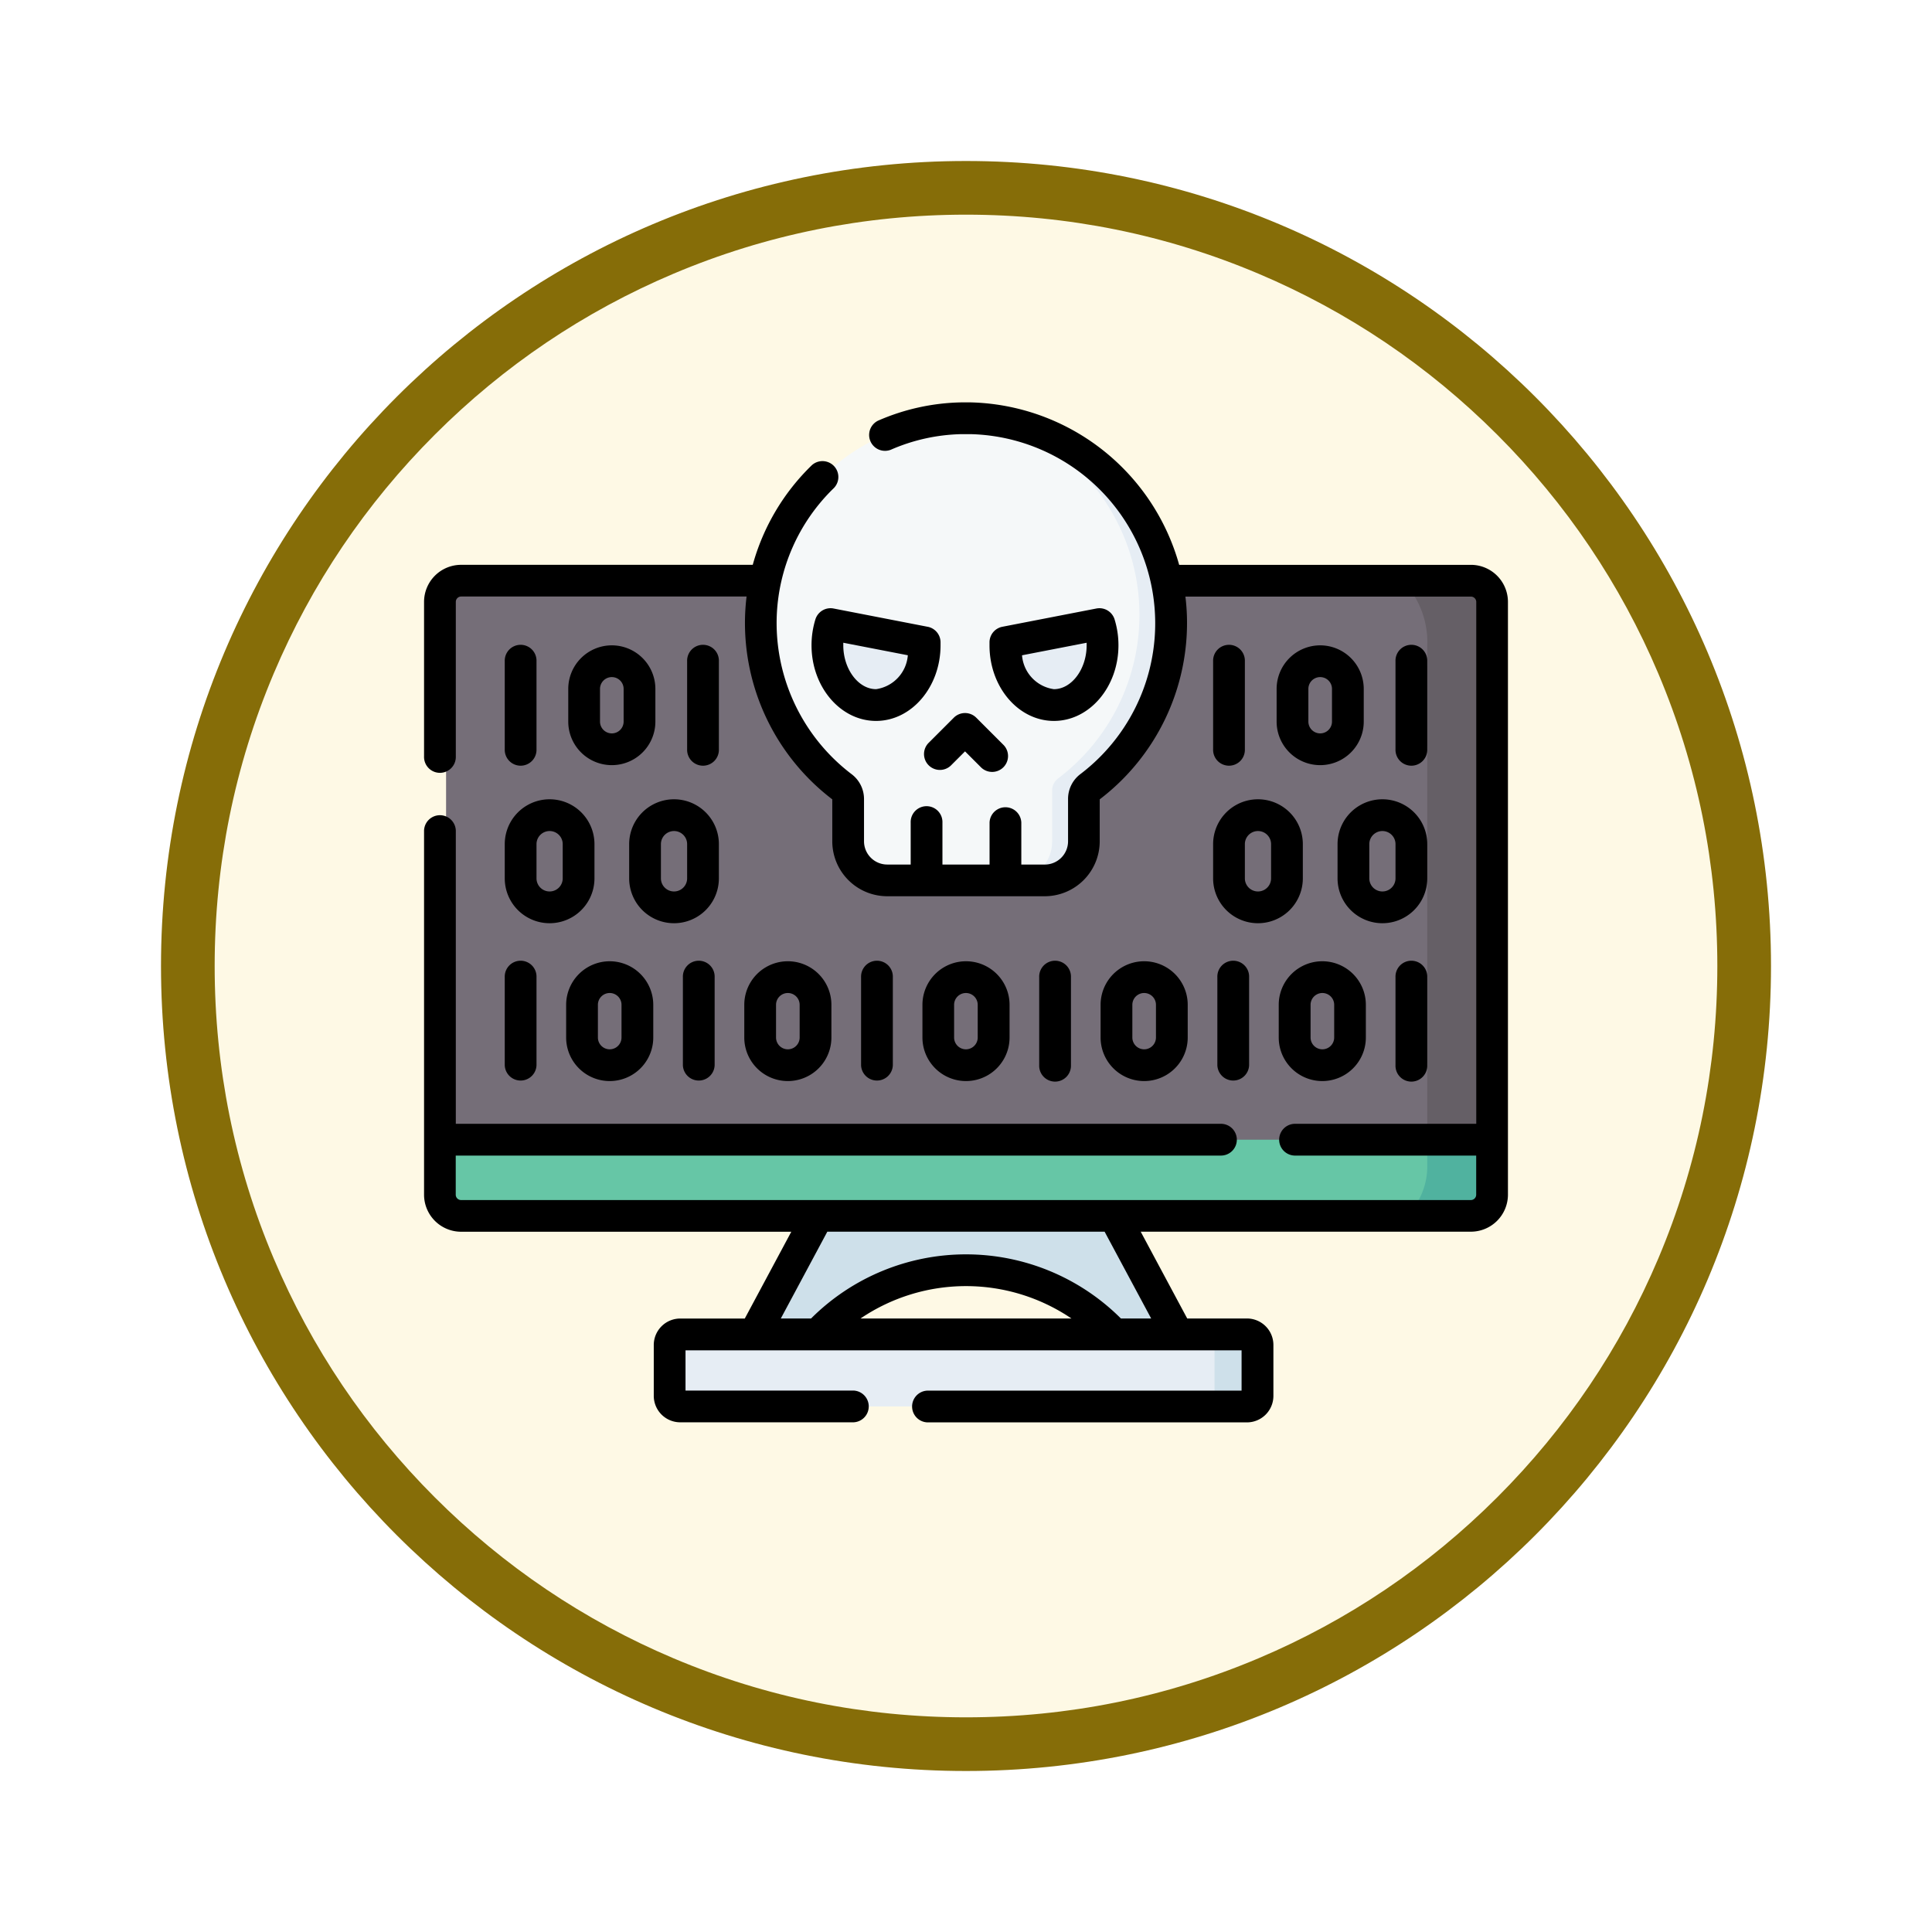 <svg xmlns="http://www.w3.org/2000/svg" xmlns:xlink="http://www.w3.org/1999/xlink" width="108" height="108" viewBox="0 0 108 108">
  <defs>
    <filter id="Trazado_904820" x="0" y="0" width="108" height="108" filterUnits="userSpaceOnUse">
      <feOffset dy="3" input="SourceAlpha"/>
      <feGaussianBlur stdDeviation="3" result="blur"/>
      <feFlood flood-opacity="0.161"/>
      <feComposite operator="in" in2="blur"/>
      <feComposite in="SourceGraphic"/>
    </filter>
  </defs>
  <g id="Grupo_1233991" data-name="Grupo 1233991" transform="translate(9 6)">
    <g id="Grupo_1232788" data-name="Grupo 1232788" transform="translate(0 0)">
      <g id="Grupo_1230656" data-name="Grupo 1230656">
        <g id="Grupo_1228731" data-name="Grupo 1228731">
          <g id="Grupo_1227366" data-name="Grupo 1227366">
            <g id="Grupo_1224979" data-name="Grupo 1224979">
              <g id="Grupo_1173585" data-name="Grupo 1173585">
                <g id="Grupo_1173428" data-name="Grupo 1173428">
                  <g id="Grupo_1171958" data-name="Grupo 1171958">
                    <g id="Grupo_1167341" data-name="Grupo 1167341">
                      <g id="Grupo_1166792" data-name="Grupo 1166792">
                        <g transform="matrix(1, 0, 0, 1, -9, -6)" filter="url(#Trazado_904820)">
                          <g id="Trazado_904820-2" data-name="Trazado 904820" transform="translate(9 6)" fill="#fef9e5">
                            <path d="M 45 88.5 C 39.127 88.5 33.43 87.35 28.068 85.082 C 22.889 82.891 18.236 79.755 14.241 75.759 C 10.245 71.764 7.109 67.112 4.918 61.932 C 2.65 56.57 1.5 50.873 1.5 45 C 1.5 39.127 2.65 33.43 4.918 28.068 C 7.109 22.889 10.245 18.236 14.241 14.241 C 18.236 10.245 22.889 7.109 28.068 4.918 C 33.43 2.65 39.127 1.5 45 1.5 C 50.873 1.5 56.57 2.65 61.932 4.918 C 67.111 7.109 71.764 10.245 75.759 14.241 C 79.755 18.236 82.891 22.889 85.082 28.068 C 87.35 33.43 88.5 39.127 88.5 45 C 88.5 50.873 87.35 56.57 85.082 61.932 C 82.891 67.112 79.755 71.764 75.759 75.759 C 71.764 79.755 67.111 82.891 61.932 85.082 C 56.57 87.35 50.873 88.5 45 88.5 Z" stroke="none"/>
                            <path d="M 45 3 C 39.329 3 33.829 4.11 28.653 6.299 C 23.652 8.415 19.16 11.443 15.302 15.302 C 11.443 19.16 8.415 23.652 6.299 28.653 C 4.11 33.829 3 39.329 3 45 C 3 50.671 4.11 56.171 6.299 61.347 C 8.415 66.348 11.443 70.84 15.302 74.699 C 19.16 78.557 23.652 81.586 28.653 83.701 C 33.829 85.89 39.329 87 45 87 C 50.671 87 56.171 85.89 61.347 83.701 C 66.348 81.586 70.84 78.557 74.698 74.699 C 78.557 70.84 81.585 66.348 83.701 61.347 C 85.89 56.171 87 50.671 87 45 C 87 39.329 85.89 33.829 83.701 28.653 C 81.585 23.652 78.557 19.16 74.698 15.302 C 70.84 11.443 66.348 8.415 61.347 6.299 C 56.171 4.11 50.671 3 45 3 M 45 0 C 69.853 0 90 20.147 90 45 C 90 69.853 69.853 90 45 90 C 20.147 90 -7.62939453125e-06 69.853 -7.62939453125e-06 45 C -7.62939453125e-06 20.147 20.147 0 45 0 Z" stroke="none" fill="#866d08"/>
                          </g>
                        </g>
                      </g>
                    </g>
                  </g>
                </g>
              </g>
            </g>
          </g>
        </g>
      </g>
    </g>
    <g id="pentesting" transform="translate(14.705 16.494)">
      <g id="Grupo_1233989" data-name="Grupo 1233989" transform="translate(1.231 0.888)">
        <path id="Trazado_1223440" data-name="Trazado 1223440" d="M68.529,347.721v4.142H10.4v-4.142l32.957-2.1Z" transform="translate(-10.4 -307.393)" fill="#66c6a6"/>
        <path id="Trazado_1223441" data-name="Trazado 1223441" d="M10.4,101.349H68.529v31.01H10.4Z" transform="translate(-10.4 -92.031)" fill="#756e78"/>
        <path id="Trazado_1223442" data-name="Trazado 1223442" d="M469.419,355.688v4.142H465.1a3.882,3.882,0,0,0,1.039-2.537v-1.6l1.565-1.034Z" transform="translate(-411.291 -315.36)" fill="#50b29f"/>
        <path id="Trazado_1223443" data-name="Trazado 1223443" d="M468.423,101.348v31.01h-3.28v-4.165l-.563-2.382.563-2.54v-5.523l-.312-.895.312-1.018v-5.3L464.8,108.4l.345-2.791v-.891a4.918,4.918,0,0,0-1.173-3.373h4.453Z" transform="translate(-410.295 -92.03)" fill="#655f66"/>
        <path id="Trazado_1223444" data-name="Trazado 1223444" d="M179.918,404.926l-3.471.441a11.363,11.363,0,0,0-16.568,0l-3.506-.375,3.537-6.6h16.506Z" transform="translate(-139.099 -353.92)" fill="#cee0ea"/>
        <path id="Trazado_1223445" data-name="Trazado 1223445" d="M148.305,456.531l-2.47.237H116.59a.619.619,0,0,1-.592-.643v-3.092a.619.619,0,0,1,.592-.643h29.87l1.846.237a.619.619,0,0,1,.592.643v2.619A.619.619,0,0,1,148.305,456.531Z" transform="translate(-103.502 -401.529)" fill="#e6edf4"/>
        <path id="Trazado_1223446" data-name="Trazado 1223446" d="M370.547,453.031v3.092a.619.619,0,0,1-.592.643H367.13c.687,0,.743-.664.743-.97v-3.409h2.082A.619.619,0,0,1,370.547,453.031Z" transform="translate(-324.915 -401.528)" fill="#cee0ea"/>
        <path id="Trazado_1223447" data-name="Trazado 1223447" d="M170.28,22.612a11.467,11.467,0,0,0-6.644,20.611.841.841,0,0,1,.329.667v2.37a2.182,2.182,0,0,0,2.183,2.183h1.313l.888-.245.888.245h2.634l.87-.2.905.2.917-.142a2.182,2.182,0,0,0,2.183-2.183l-.067-2.356a.841.841,0,0,1,.329-.667,11.31,11.31,0,0,0,4.6-9.373A11.784,11.784,0,0,0,172.632,22.8a11.364,11.364,0,0,0-1.806-.187h-.546Z" transform="translate(-141.489 -22.612)" fill="#f5f8f9"/>
        <path id="Trazado_1223448" data-name="Trazado 1223448" d="M278.092,44.553a.843.843,0,0,0-.33.667v2.369a2.182,2.182,0,0,1-2.182,2.183h-1.472a2.181,2.181,0,0,0,1.879-2.162V44.747a.843.843,0,0,1,.33-.667A11.464,11.464,0,0,0,273.21,24.12a11.467,11.467,0,0,1,4.882,20.433Z" transform="translate(-242.109 -23.942)" fill="#e6edf4"/>
        <g id="Grupo_1233986" data-name="Grupo 1233986" transform="translate(31.261 11.543)">
          <g id="Grupo_1233985" data-name="Grupo 1233985">
            <path id="Trazado_1223449" data-name="Trazado 1223449" d="M279.61,120.158a.238.238,0,0,1,.276.177,4.048,4.048,0,0,1,.116.966c0,1.846-1.217,3.34-2.718,3.34-1.443.016-2.706-1.512-2.719-3.3a.239.239,0,0,1,.192-.238Z" transform="translate(-274.564 -120.154)" fill="#e6edf4"/>
          </g>
        </g>
        <g id="Grupo_1233988" data-name="Grupo 1233988" transform="translate(21.316 11.543)">
          <g id="Grupo_1233987" data-name="Grupo 1233987">
            <path id="Trazado_1223450" data-name="Trazado 1223450" d="M190.92,120.158a.238.238,0,0,0-.276.177,4.05,4.05,0,0,0-.115.966c0,1.846,1.217,3.34,2.718,3.34,1.443.016,2.706-1.512,2.719-3.3a.239.239,0,0,0-.192-.238Z" transform="translate(-190.528 -120.154)" fill="#e6edf4"/>
          </g>
        </g>
      </g>
      <g id="Grupo_1233990" data-name="Grupo 1233990" transform="translate(0 0)">
        <path id="Trazado_1223451" data-name="Trazado 1223451" d="M58.519,24.191H42.211A12.422,12.422,0,0,0,30.589,15.11H30a12.163,12.163,0,0,0-4.619,1.021.888.888,0,0,0,.711,1.626,10.393,10.393,0,0,1,3.938-.872h.526A10.58,10.58,0,0,1,36.674,35.9,1.739,1.739,0,0,0,36,37.276v2.369a1.3,1.3,0,0,1-1.295,1.3H33.387V38.6a.888.888,0,0,0-1.775,0v2.344H28.978V38.6a.888.888,0,1,0-1.775,0v2.344H25.889a1.3,1.3,0,0,1-1.295-1.3V37.276a1.74,1.74,0,0,0-.682-1.375,10.619,10.619,0,0,1-4.2-8.74,10.507,10.507,0,0,1,3.2-7.265.888.888,0,0,0-1.238-1.272,12.329,12.329,0,0,0-3.3,5.566H2.071A2.073,2.073,0,0,0,0,26.262V34.9a.888.888,0,1,0,1.775,0V26.262a.3.3,0,0,1,.3-.3H18.029q-.069.568-.086,1.146A12.4,12.4,0,0,0,22.82,37.3v2.345a3.074,3.074,0,0,0,3.07,3.071H34.7a3.074,3.074,0,0,0,3.07-3.071V37.3a12.4,12.4,0,0,0,4.876-10.188q-.016-.577-.086-1.146H58.519a.3.3,0,0,1,.3.3V55.438H48.659a.888.888,0,0,0,0,1.775H58.815V59.4a.3.3,0,0,1-.3.3H2.071a.3.3,0,0,1-.3-.3V57.213H44.517a.888.888,0,1,0,0-1.775H1.775V39.045a.888.888,0,0,0-1.775,0V59.4a2.073,2.073,0,0,0,2.071,2.071H20.529l-2.6,4.852H14.32A1.481,1.481,0,0,0,12.841,67.8v2.845a1.481,1.481,0,0,0,1.479,1.479H24a.888.888,0,0,0,0-1.775H14.616V68.1H45.7v2.253H28.14a.888.888,0,0,0,0,1.775H46a1.481,1.481,0,0,0,1.479-1.479V67.8A1.481,1.481,0,0,0,46,66.32H42.661l-2.6-4.852H58.519A2.073,2.073,0,0,0,60.59,59.4V26.262a2.073,2.073,0,0,0-2.071-2.071ZM24.4,66.32a10.505,10.505,0,0,1,11.789,0Zm16.246,0H38.954a12.252,12.252,0,0,0-17.319,0H19.943l2.6-4.852h15.5Z" transform="translate(0 -15.11)"/>
        <path id="Trazado_1223452" data-name="Trazado 1223452" d="M96.894,205.085V207a2.507,2.507,0,0,0,5.015,0v-1.913a2.507,2.507,0,0,0-5.015,0Zm3.24,0V207a.732.732,0,1,1-1.465,0v-1.913a.732.732,0,0,1,1.465,0Z" transform="translate(-85.428 -180.393)"/>
        <path id="Trazado_1223453" data-name="Trazado 1223453" d="M38.116,207a2.507,2.507,0,0,0,5.015,0v-1.913a2.507,2.507,0,0,0-5.015,0Zm1.775-1.913a.732.732,0,0,1,1.465,0V207a.732.732,0,0,1-1.465,0Z" transform="translate(-33.605 -180.393)"/>
        <path id="Trazado_1223454" data-name="Trazado 1223454" d="M39.891,135.684v-4.922a.888.888,0,1,0-1.775,0v4.922a.888.888,0,1,0,1.775,0Z" transform="translate(-33.605 -116.293)"/>
        <path id="Trazado_1223455" data-name="Trazado 1223455" d="M70.551,129.874a2.438,2.438,0,0,0-2.435,2.435v1.827a2.435,2.435,0,1,0,4.87,0v-1.827A2.438,2.438,0,0,0,70.551,129.874Zm.66,4.262a.66.66,0,1,1-1.32,0v-1.827a.66.66,0,1,1,1.32,0Z" transform="translate(-60.055 -116.293)"/>
        <path id="Trazado_1223456" data-name="Trazado 1223456" d="M126.045,135.684v-4.922a.888.888,0,1,0-1.775,0v4.922a.888.888,0,1,0,1.775,0Z" transform="translate(-109.564 -116.293)"/>
        <path id="Trazado_1223457" data-name="Trazado 1223457" d="M38.116,284.91a.888.888,0,0,0,1.775,0v-4.922a.888.888,0,1,0-1.775,0Z" transform="translate(-33.605 -247.859)"/>
        <path id="Trazado_1223458" data-name="Trazado 1223458" d="M69.551,279.1a2.438,2.438,0,0,0-2.435,2.435v1.827a2.435,2.435,0,1,0,4.87,0v-1.827A2.438,2.438,0,0,0,69.551,279.1Zm.66,4.262a.66.66,0,1,1-1.32,0v-1.827a.66.66,0,0,1,1.32,0Z" transform="translate(-59.173 -247.859)"/>
        <path id="Trazado_1223459" data-name="Trazado 1223459" d="M156.139,283.362v-1.827a2.435,2.435,0,0,0-4.87,0v1.827a2.435,2.435,0,1,0,4.87,0Zm-3.095,0v-1.827a.66.66,0,0,1,1.32,0v1.827a.66.66,0,1,1-1.32,0Z" transform="translate(-133.368 -247.859)"/>
        <path id="Trazado_1223460" data-name="Trazado 1223460" d="M122.27,279.988v4.922a.888.888,0,0,0,1.775,0v-4.922a.888.888,0,1,0-1.775,0Z" transform="translate(-107.801 -247.859)"/>
        <path id="Trazado_1223461" data-name="Trazado 1223461" d="M208.2,284.91v-4.922a.888.888,0,1,0-1.775,0v4.922a.888.888,0,0,0,1.775,0Z" transform="translate(-181.995 -247.859)"/>
        <path id="Trazado_1223462" data-name="Trazado 1223462" d="M240.293,283.362v-1.827a2.435,2.435,0,0,0-4.87,0v1.827a2.435,2.435,0,1,0,4.87,0Zm-3.1,0v-1.827a.66.66,0,0,1,1.32,0v1.827a.66.66,0,1,1-1.32,0Z" transform="translate(-207.563 -247.859)"/>
        <path id="Trazado_1223463" data-name="Trazado 1223463" d="M324.446,283.362v-1.827a2.435,2.435,0,0,0-4.87,0v1.827a2.435,2.435,0,1,0,4.87,0Zm-3.095,0v-1.827a.66.66,0,0,1,1.32,0v1.827a.66.66,0,1,1-1.32,0Z" transform="translate(-281.757 -247.859)"/>
        <path id="Trazado_1223464" data-name="Trazado 1223464" d="M292.352,284.91v-4.922a.888.888,0,1,0-1.775,0v4.922a.888.888,0,1,0,1.775,0Z" transform="translate(-256.19 -247.859)"/>
        <path id="Trazado_1223465" data-name="Trazado 1223465" d="M458.884,279.988v4.922a.888.888,0,1,0,1.775,0v-4.922a.888.888,0,1,0-1.775,0Z" transform="translate(-404.58 -247.859)"/>
        <path id="Trazado_1223466" data-name="Trazado 1223466" d="M403.73,281.535v1.827a2.435,2.435,0,1,0,4.87,0v-1.827a2.435,2.435,0,0,0-4.87,0Zm3.1,0v1.827a.66.66,0,1,1-1.32,0v-1.827a.66.66,0,0,1,1.32,0Z" transform="translate(-355.953 -247.859)"/>
        <path id="Trazado_1223467" data-name="Trazado 1223467" d="M374.73,279.988v4.922a.888.888,0,0,0,1.775,0v-4.922a.888.888,0,1,0-1.775,0Z" transform="translate(-330.384 -247.859)"/>
        <path id="Trazado_1223468" data-name="Trazado 1223468" d="M372.73,207a2.507,2.507,0,1,0,5.015,0v-1.913a2.507,2.507,0,1,0-5.015,0Zm1.775-1.913a.732.732,0,1,1,1.465,0V207a.732.732,0,1,1-1.465,0Z" transform="translate(-328.621 -180.393)"/>
        <path id="Trazado_1223469" data-name="Trazado 1223469" d="M431.508,205.085V207a2.507,2.507,0,1,0,5.015,0v-1.913a2.507,2.507,0,1,0-5.015,0Zm3.24,0V207a.732.732,0,1,1-1.465,0v-1.913a.732.732,0,1,1,1.465,0Z" transform="translate(-380.443 -180.393)"/>
        <path id="Trazado_1223470" data-name="Trazado 1223470" d="M460.659,135.684v-4.922a.888.888,0,1,0-1.775,0v4.922a.888.888,0,1,0,1.775,0Z" transform="translate(-404.58 -116.293)"/>
        <path id="Trazado_1223471" data-name="Trazado 1223471" d="M405.165,129.874a2.438,2.438,0,0,0-2.435,2.435v1.827a2.435,2.435,0,1,0,4.87,0v-1.827A2.438,2.438,0,0,0,405.165,129.874Zm.66,4.262a.66.66,0,1,1-1.32,0v-1.827a.66.66,0,1,1,1.32,0Z" transform="translate(-355.071 -116.293)"/>
        <path id="Trazado_1223472" data-name="Trazado 1223472" d="M374.505,135.684v-4.922a.888.888,0,1,0-1.775,0v4.922a.888.888,0,1,0,1.775,0Z" transform="translate(-328.621 -116.293)"/>
        <path id="Trazado_1223473" data-name="Trazado 1223473" d="M237.665,162.136l-1.425,1.425a.888.888,0,0,0,1.255,1.255l.8-.8.911.911a.888.888,0,0,0,1.255-1.255l-1.538-1.538A.887.887,0,0,0,237.665,162.136Z" transform="translate(-208.054 -144.508)"/>
        <path id="Trazado_1223474" data-name="Trazado 1223474" d="M270.677,118.634c1.988,0,3.606-1.9,3.606-4.228a4.893,4.893,0,0,0-.216-1.447.887.887,0,0,0-1.017-.609l-5.257,1.021a.888.888,0,0,0-.718.845c0,.063,0,.126,0,.19C267.071,116.738,268.688,118.634,270.677,118.634Zm1.828-4.37q0,.07,0,.142c0,1.33-.838,2.453-1.831,2.453a2.074,2.074,0,0,1-1.781-1.894Z" transform="translate(-235.466 -100.828)"/>
        <path id="Trazado_1223475" data-name="Trazado 1223475" d="M189.518,113.374l-5.257-1.021a.887.887,0,0,0-1.017.609,4.895,4.895,0,0,0-.216,1.447c0,2.331,1.618,4.228,3.606,4.228s3.606-1.9,3.606-4.228c0-.064,0-.127,0-.189a.887.887,0,0,0-.718-.846Zm-2.884,3.487c-.992,0-1.831-1.123-1.831-2.453,0-.047,0-.095,0-.142l3.608.7A2.074,2.074,0,0,1,186.634,116.862Z" transform="translate(-161.368 -100.831)"/>
      </g>
    </g>
  </g>
</svg>
